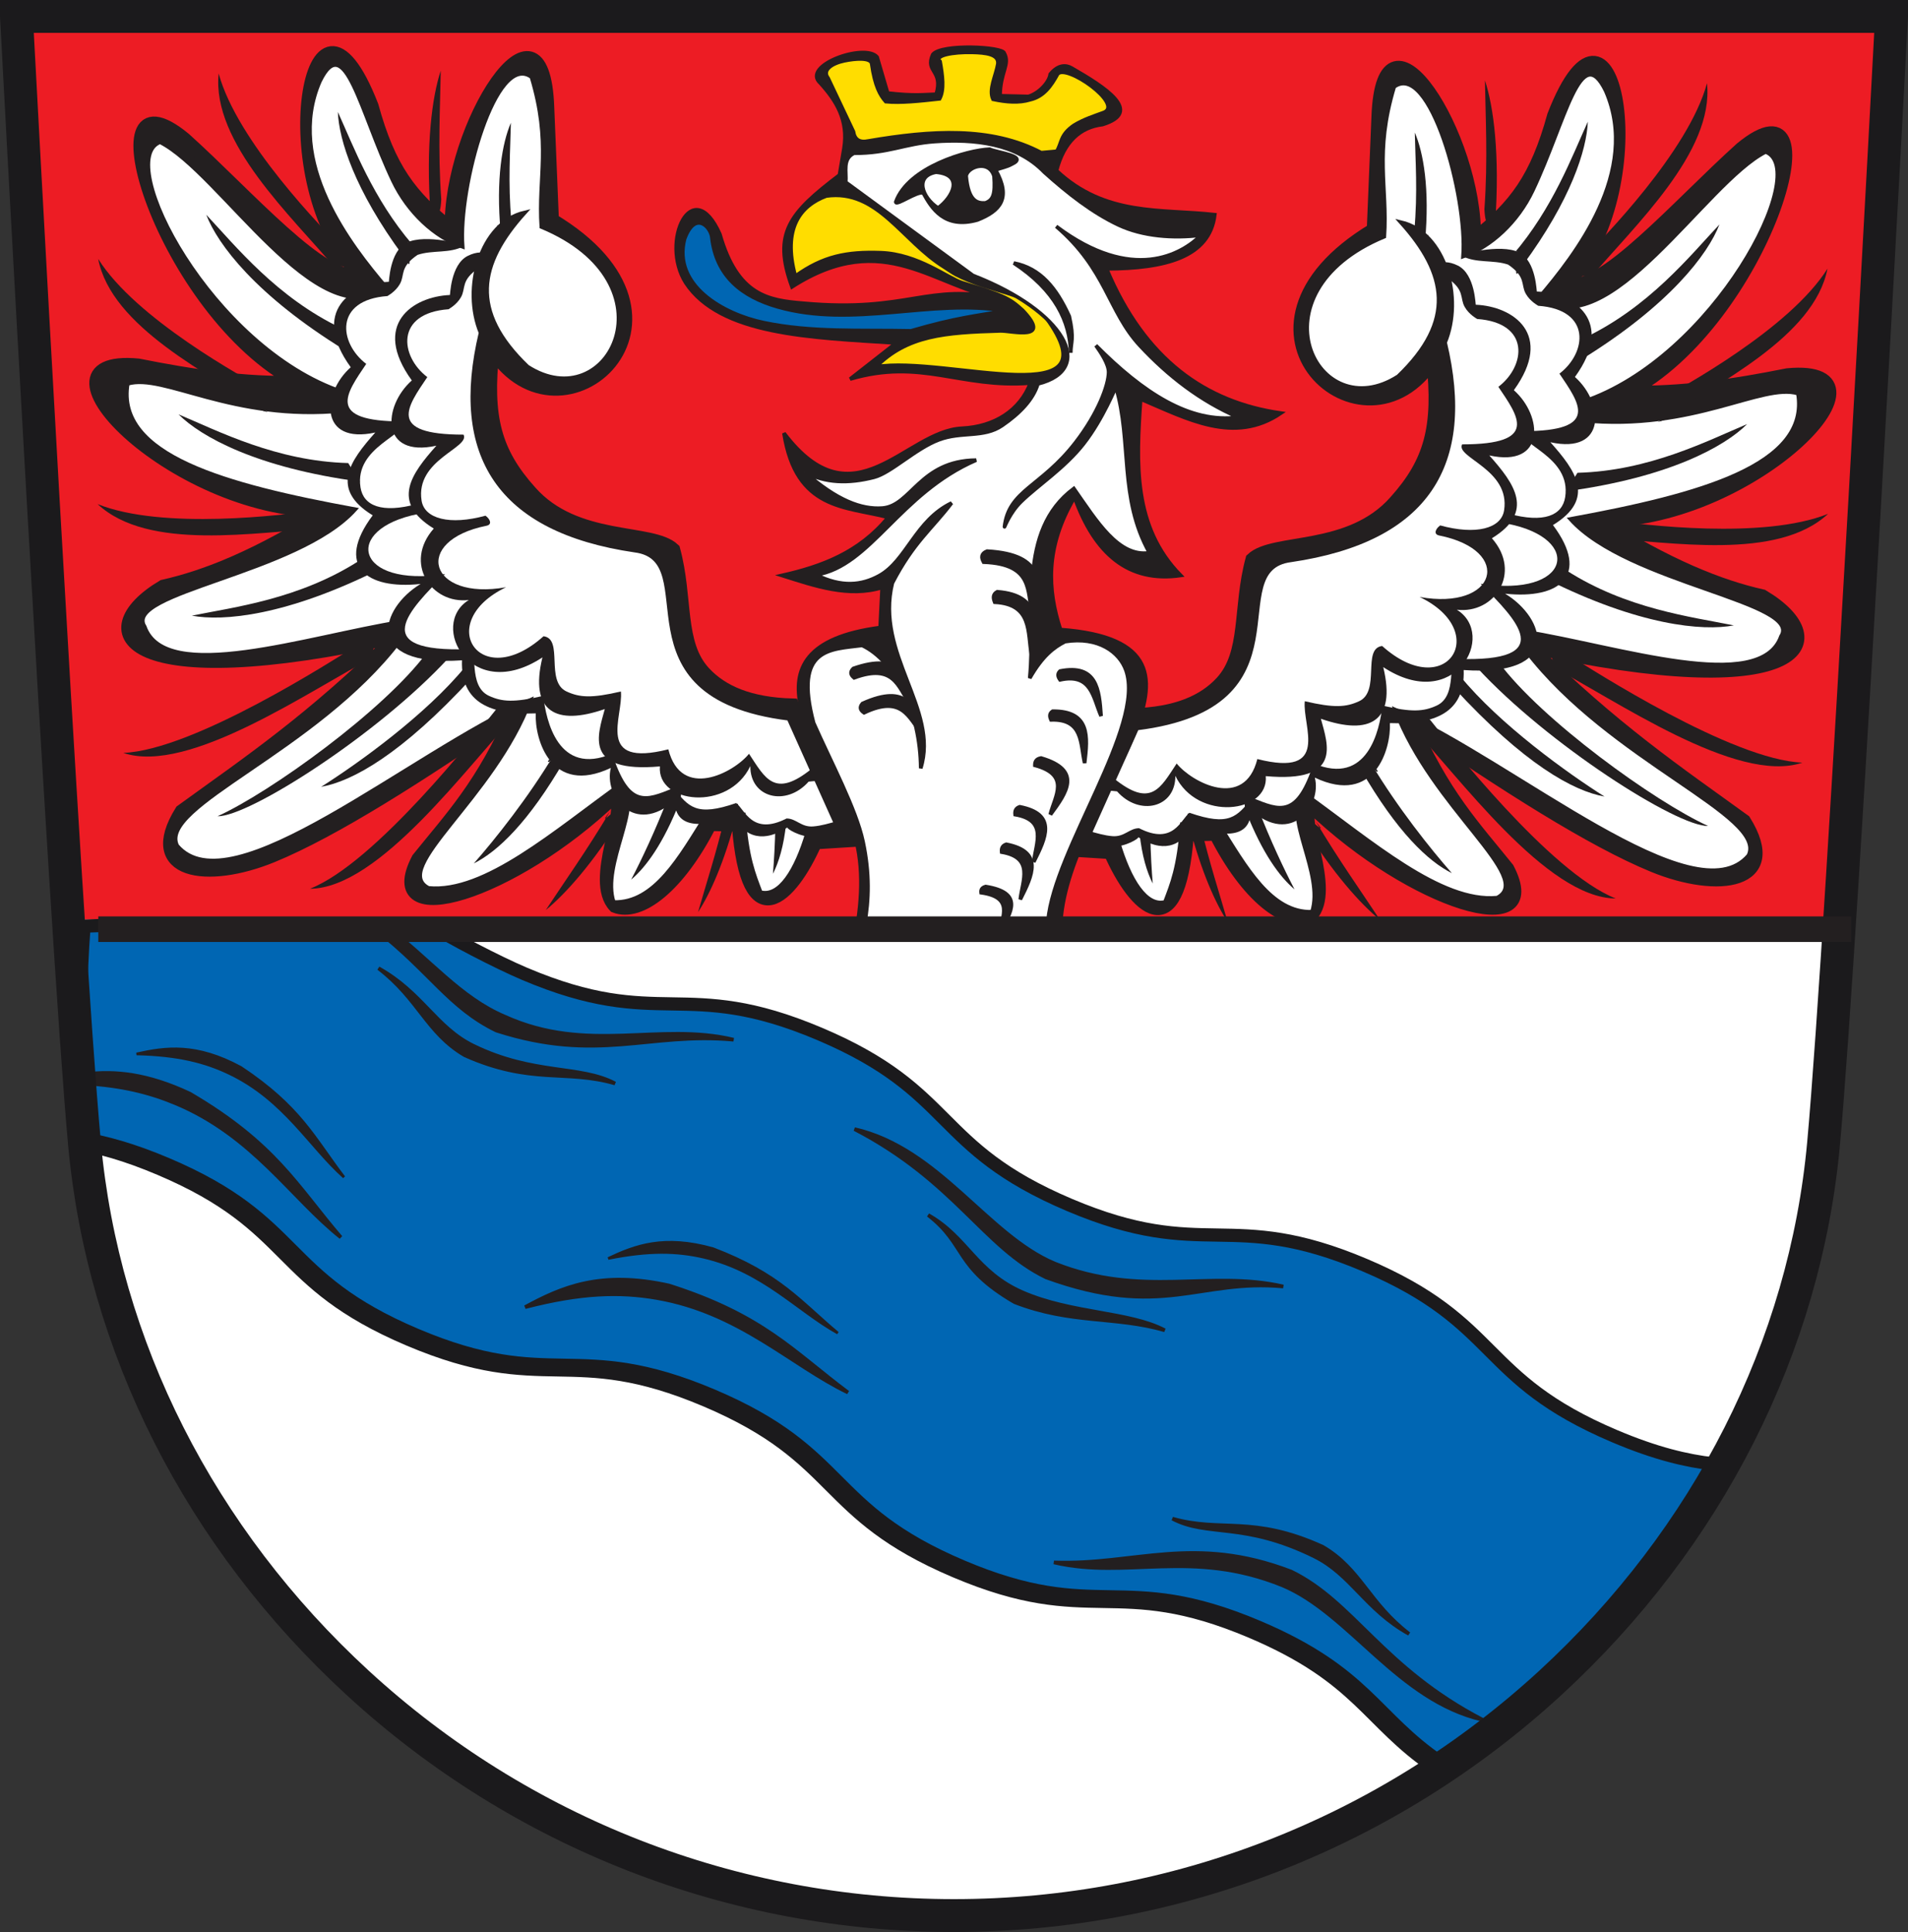 <?xml version="1.0" encoding="UTF-8" standalone="no"?>
<!-- Created with Inkscape (http://www.inkscape.org/) -->
<svg
   xmlns:svg="http://www.w3.org/2000/svg"
   xmlns="http://www.w3.org/2000/svg"
   xmlns:xlink="http://www.w3.org/1999/xlink"
   version="1.0"
   width="522.213"
   height="528.692"
   id="svg2">
  <rect width="100%" height="100%" fill="#333333" stroke="none"/>
  <defs
     id="defs5">
    <linearGradient
       x1="-65.777"
       y1="118.51"
       x2="494.545"
       y2="118.51"
       id="linearGradient4541"
       xlink:href="#linearGradient4535"
       gradientUnits="userSpaceOnUse" />
    <radialGradient
       cx="252.131"
       cy="147.329"
       r="185.254"
       fx="252.131"
       fy="147.329"
       id="radialGradient4533"
       xlink:href="#linearGradient4527"
       gradientUnits="userSpaceOnUse"
       gradientTransform="matrix(2.307,-1.056,1.225,2.677,-522.185,30.351)" />
    <linearGradient
       x1="-645.17"
       y1="187.54"
       x2="-343.188"
       y2="141.644"
       id="linearGradient4074"
       xlink:href="#linearGradient3980"
       gradientUnits="userSpaceOnUse"
       gradientTransform="translate(-220.872,-28.685)" />
    <linearGradient
       x1="-645.17"
       y1="187.54"
       x2="-343.188"
       y2="141.644"
       id="linearGradient4044"
       xlink:href="#linearGradient3980"
       gradientUnits="userSpaceOnUse"
       gradientTransform="translate(-220.872,-28.685)" />
    <radialGradient
       cx="263.015"
       cy="254.599"
       r="203.22"
       fx="263.015"
       fy="254.599"
       id="radialGradient3778"
       xlink:href="#linearGradient3770"
       gradientUnits="userSpaceOnUse"
       gradientTransform="matrix(1.541,1.508,-1.365,1.395,210.613,-496.552)" />
    <radialGradient
       cx="-941.504"
       cy="516.538"
       r="209.292"
       fx="-941.504"
       fy="516.538"
       id="radialGradient3977"
       xlink:href="#linearGradient5353"
       gradientUnits="userSpaceOnUse"
       gradientTransform="matrix(0.376,-7.704,8.896,0.402,-3870.8,-7107.54)" />
    <radialGradient
       cx="-941.504"
       cy="516.538"
       r="209.292"
       fx="-941.504"
       fy="516.538"
       id="radialGradient3022"
       xlink:href="#linearGradient5353"
       gradientUnits="userSpaceOnUse"
       gradientTransform="matrix(0.374,-7.595,8.848,0.397,-3880.78,-7030.1)" />
    <linearGradient
       id="linearGradient3448">
      <stop
         id="stop3450"
         style="stop-color:#f9d100;stop-opacity:0"
         offset="0" />
      <stop
         id="stop3452"
         style="stop-color:#f9d100;stop-opacity:0"
         offset="1" />
    </linearGradient>
    <linearGradient
       id="linearGradient2814">
      <stop
         id="stop2816"
         style="stop-color:#ffffff;stop-opacity:1"
         offset="0" />
      <stop
         id="stop2818"
         style="stop-color:#f9d100;stop-opacity:0"
         offset="1" />
    </linearGradient>
    <radialGradient
       cx="-941.504"
       cy="516.538"
       r="209.292"
       fx="-941.504"
       fy="516.538"
       id="radialGradient2820"
       xlink:href="#linearGradient5353"
       gradientUnits="userSpaceOnUse"
       gradientTransform="matrix(0.42,-8.891,9.917,0.464,-4258.93,-7979.38)" />
    <radialGradient
       cx="-941.504"
       cy="516.538"
       r="209.292"
       fx="-941.504"
       fy="516.538"
       id="radialGradient2822"
       xlink:href="#linearGradient5353"
       gradientUnits="userSpaceOnUse"
       gradientTransform="matrix(0.371,-7.595,8.771,0.397,-4730.55,-7040.28)" />
    <radialGradient
       cx="-941.504"
       cy="516.538"
       r="209.292"
       fx="-941.504"
       fy="516.538"
       id="radialGradient3442"
       xlink:href="#linearGradient5353"
       gradientUnits="userSpaceOnUse"
       gradientTransform="matrix(0.374,-7.595,8.848,0.397,-3880.78,-7030.1)" />
    <radialGradient
       cx="-941.504"
       cy="516.538"
       r="209.292"
       fx="-941.504"
       fy="516.538"
       id="radialGradient2893"
       xlink:href="#linearGradient5353"
       gradientUnits="userSpaceOnUse"
       gradientTransform="matrix(0.462,-9.462,10.927,0.494,-4923.85,-8781.59)" />
    <radialGradient
       cx="-941.504"
       cy="516.538"
       r="209.292"
       fx="-941.504"
       fy="516.538"
       id="radialGradient5359"
       xlink:href="#linearGradient5353"
       gradientUnits="userSpaceOnUse"
       gradientTransform="matrix(0.42,-8.891,9.917,0.464,-4258.93,-7979.38)" />
    <linearGradient
       id="linearGradient5353">
      <stop
         id="stop5355"
         style="stop-color:#f9d100;stop-opacity:1"
         offset="0" />
      <stop
         id="stop5357"
         style="stop-color:#f9d100;stop-opacity:0"
         offset="1" />
    </linearGradient>
    <linearGradient
       id="linearGradient3770">
      <stop
         id="stop3772"
         style="stop-color:#0092c0;stop-opacity:1"
         offset="0" />
      <stop
         id="stop3780"
         style="stop-color:#0092c0;stop-opacity:1"
         offset="0.381" />
      <stop
         id="stop3774"
         style="stop-color:#ffffff;stop-opacity:0"
         offset="1" />
    </linearGradient>
    <linearGradient
       id="linearGradient3980">
      <stop
         id="stop3982"
         style="stop-color:#f9d100;stop-opacity:1"
         offset="0" />
      <stop
         id="stop3988"
         style="stop-color:#f9d100;stop-opacity:1"
         offset="0.5" />
      <stop
         id="stop3984"
         style="stop-color:#f9d100;stop-opacity:0"
         offset="1" />
    </linearGradient>
    <linearGradient
       id="linearGradient4527">
      <stop
         id="stop4529"
         style="stop-color:#f9d100;stop-opacity:1"
         offset="0" />
      <stop
         id="stop4531"
         style="stop-color:#f9d100;stop-opacity:0"
         offset="1" />
    </linearGradient>
    <linearGradient
       id="linearGradient4535">
      <stop
         id="stop4537"
         style="stop-color:#000000;stop-opacity:1"
         offset="0" />
      <stop
         id="stop4539"
         style="stop-color:#000000;stop-opacity:0"
         offset="1" />
    </linearGradient>
    <clipPath
       id="clipPath23">
      <path
         d="M 0.03,841.95 L 595.29,841.95 L 595.29,0.03 L 0.03,0.03 L 0.03,841.95 z"
         id="path25" />
    </clipPath>
    <clipPath
       id="clipPath17">
      <path
         d="M 0,841.89 L 595.276,841.89 L 595.276,0 L 0,0 L 0,841.89 z"
         id="path19" />
    </clipPath>
    <clipPath
       id="clipPath223">
      <path
         d="M 404.161,505.122 L 404.161,338.712 L 559.342,338.712 L 559.342,505.122"
         id="path225" />
    </clipPath>
    <clipPath
       id="clipPath4076">
      <path
         d="M 0.03,841.95 L 595.29,841.95 L 595.29,0.03 L 0.03,0.03 L 0.03,841.95 z"
         id="path4078" />
    </clipPath>
    <clipPath
       id="clipPath4072">
      <path
         d="M 0,841.89 L 595.276,841.89 L 595.276,0 L 0,0 L 0,841.89 z"
         id="path4074" />
    </clipPath>
  </defs>
  <path
     d="M 516.059,2.541 C 516.059,2.541 502.78,252.505 497.452,310.942 C 492.393,366.457 465.83,418.885 422.659,458.564 C 377.988,499.625 320.032,522.232 259.456,522.232 C 198.884,522.232 140.918,499.625 96.254,458.564 C 53.082,418.885 26.523,366.457 21.467,310.942 C 16.136,252.505 2.846,2.541 2.846,2.541 L 516.059,2.541 z"
     id="path3927"
     style="fill:#ffffff;stroke:none;stroke-width:9;stroke-linecap:butt;stroke-linejoin:miter;stroke-miterlimit:4;stroke-dasharray:none;stroke-opacity:1" />
  <path
     d="M 15.965,251.565 L 500.235,255.172 L 515.566,4.157 L 1.536,3.255 L 15.965,251.565 z"
     id="path3925"
     style="fill:#ed1c24;fill-opacity:1;fill-rule:evenodd;stroke:none;stroke-width:1px;stroke-linecap:butt;stroke-linejoin:miter;stroke-opacity:1" />
  <g
     transform="translate(1.78,163.711)"
     id="g3840">
    <g
       id="g3449">
      <path
         d="M 292.1,68.892 L 302.121,69.518 C 308.738,84.639 320.714,96.658 323.122,64.695 L 330.932,64.507 C 339.606,81.568 350.159,89.603 356.954,86.916 C 363.754,79.766 352.867,59.84 357.237,56.992 C 384.986,83.627 421.609,94.7 410.824,74.003 C 401.939,62.928 393.054,53.818 384.169,33.191 C 410.187,51.075 433.914,66.222 450.748,73.136 C 468.552,80.449 486.164,77.928 475.594,60.954 C 457.327,47.723 439.811,35.993 416.738,13.149 C 491.151,29.715 501.802,12.018 480.604,-0.572 C 468.94,-3.196 454.88,-8.696 434.901,-21.299 C 476.432,-19.93 520.412,-64.233 487.439,-61.089 C 472.858,-58.168 458.252,-55.978 443.67,-56.373 C 480.822,-75.695 501.539,-145.105 474.791,-123.011 C 457.45,-107.418 436.442,-83.025 426.759,-85.81 C 451.724,-110.939 440.307,-175.197 423.512,-132.05 C 418.798,-114.928 413.058,-107.32 401.706,-98.337 C 402.342,-126.421 376.669,-166.48 375.422,-131.714 L 374.148,-100.842 C 328.922,-73.676 371.632,-36.026 390.432,-65.142 C 392.451,-46.848 389.837,-37.217 380.181,-26.461 C 367.717,-12.293 346.87,-16.24 340.953,-10.651 C 337.328,2.68 339.926,15.078 332.604,23.025 C 327.734,28.309 320.138,31.626 308.384,31.939 L 292.1,68.892 z"
         id="path2384"
         style="fill:#231f20;fill-opacity:1;fill-rule:evenodd;stroke:#231f20;stroke-width:3.693px;stroke-linecap:butt;stroke-linejoin:miter;stroke-opacity:1" />
      <path
         d="M 381.693,-102.856 C 394.337,-88.806 396.794,-75.931 380.92,-60.706 C 358.633,-46.341 339.905,-83.536 377.053,-98.989 C 377.955,-112.653 374.284,-121.744 379.76,-139.98 C 389.604,-147.215 399.945,-109.946 398.708,-93.575 C 406.263,-96.196 413.567,-102.947 417.676,-111.6 C 426.655,-130.511 430.8,-153.058 437.765,-138.82 C 447.361,-116.763 429.32,-93.785 419.59,-82.361 C 438.281,-68.569 464.919,-113.835 481.463,-122.192 C 494.348,-117.346 467.347,-65.738 431.501,-53.743 C 429.015,-52.911 433.696,-49.46 431.339,-48.718 C 461.747,-45.688 480.416,-59.024 490.357,-56.065 C 493.69,-36.353 463.443,-28.129 428.097,-21.649 C 443.876,-4.094 491.817,0.982 485.716,10.448 C 480.036,26.533 441.042,13.26 415.558,9.183 C 416.835,11.154 414.516,12.498 415.93,14.348 C 439.006,44.533 482.094,59.505 476.822,70.387 C 462.116,87.769 413.186,45.258 380.146,30.556 C 390.201,57.368 418.584,76.536 407.989,81.988 C 392.534,83.471 373.394,66.53 355.01,53.372 C 349.178,59.238 360.819,75.475 357.331,85.855 C 346.042,86.206 339.11,73.489 331.808,61.879 L 321.754,61.879 C 320.896,73.794 318.97,78.228 317.113,83.148 C 311.961,84.524 307.334,77.228 304.232,66.667 L 295.845,65.746 L 309.379,35.584 C 358.233,29.524 331.567,-7.919 351.53,-10.434 C 388.979,-15.927 401.596,-36.657 393.681,-69.987 C 398.723,-82.085 393.785,-100.028 381.693,-102.856 z"
         id="path3156"
         style="fill:#ffffff;fill-rule:evenodd;stroke:#231f20;stroke-width:1.108;stroke-linecap:butt;stroke-linejoin:miter;stroke-miterlimit:4;stroke-dasharray:none;stroke-opacity:1" />
      <path
         d="M 418.866,-83.93 C 418.749,-83.549 418.764,-92.271 413.93,-94.653 C 408.855,-97.154 397.608,-94.063 398.277,-93.734 C 402.131,-91.583 406.858,-92.711 410.994,-91.298 C 415.981,-87.884 414.395,-85.842 415.825,-83.323 C 417.044,-81.176 419.164,-80.12 419.22,-80.034 C 433.86,-78.978 432.535,-67.161 425.033,-61.466 C 430.473,-53.381 436.34,-45.715 415.116,-45.723 C 413.249,-42.099 428.366,-38.894 426.601,-27.661 C 425.818,-22.682 420.834,-20.468 411.057,-23.153 C 409.818,-22.261 409.117,-20.724 410.79,-20.397 C 431.758,-16.298 428.016,-0.152 403.476,-3.965 C 413.324,5.902 424.93,17.549 396.967,16.591 C 394.103,16.499 397.403,26.64 391.413,29.381 C 387.845,31.013 384.604,31.251 376.57,29.367 C 375.84,36.141 372.479,51.467 357.734,45.192 C 352.956,59.617 348.797,57.77 340.939,54.603 C 336.758,59.792 334.722,62.487 323.79,58.707 C 321.41,60.456 319.444,67.747 309.966,62.923 C 307.294,62.96 306.005,65.34 302.745,65.106 C 298.176,64.779 293.216,62.061 295.723,64.668 C 295.567,65.065 299.014,67.829 302.534,67.96 C 306.312,68.101 310.175,65.587 309.758,65.374 C 316.04,69.499 321.335,68.389 324.622,62.227 C 331.124,64.838 340.654,66.743 340.578,57.975 C 351.682,67.823 360.037,56.757 358.089,49.088 C 374.451,56.816 378.979,41.23 378.634,34.167 C 390.866,34.617 399.248,31.365 398.823,19.645 C 426.06,21.523 421.311,5.483 410.157,-1.253 C 425.127,0.369 433.538,-6.308 423.262,-20.025 C 435.094,-27.272 429.432,-34.968 422.554,-42.694 C 437.953,-39.31 437.272,-53.458 429.272,-60.55 C 440.372,-75.853 429.046,-83.504 418.866,-83.93 z"
         id="path3689"
         style="fill:#231f20;fill-opacity:1;fill-rule:evenodd;stroke:none;stroke-width:1px;stroke-linecap:butt;stroke-linejoin:miter;stroke-opacity:1" />
      <path
         d="M 468.82,-102.286 C 460.715,-93.655 449.545,-79.674 431.823,-71.22 L 430.976,-65.289 C 455.196,-80.203 465.713,-94.185 468.82,-102.286 z"
         id="path3405"
         style="fill:#231f20;fill-opacity:1;fill-rule:evenodd;stroke:none;stroke-width:1px;stroke-linecap:butt;stroke-linejoin:miter;stroke-opacity:1" />
      <path
         d="M 476.404,-47.66 C 465.488,-43.072 449.597,-34.845 429.968,-34.331 L 426.782,-29.258 C 454.974,-33.029 470.269,-41.523 476.404,-47.66 z"
         id="path3407"
         style="fill:#231f20;fill-opacity:1;fill-rule:evenodd;stroke:none;stroke-width:1px;stroke-linecap:butt;stroke-linejoin:miter;stroke-opacity:1" />
      <path
         d="M 472.764,7.425 C 461.158,5.08 443.391,2.946 426.872,-7.668 L 421.384,-5.265 C 446.816,7.472 464.241,9.05 472.764,7.425 z"
         id="path3409"
         style="fill:#231f20;fill-opacity:1;fill-rule:evenodd;stroke:none;stroke-width:1px;stroke-linecap:butt;stroke-linejoin:miter;stroke-opacity:1" />
      <path
         d="M 432.803,-130.415 C 428.472,-120.914 423.217,-106.709 412.381,-94.097 C 416.042,-98.281 410.648,-83.289 414.957,-91.078 C 428.247,-109.099 432.499,-122.812 432.803,-130.415 z"
         id="path3411"
         style="fill:#231f20;fill-opacity:1;fill-rule:evenodd;stroke:none;stroke-width:1px;stroke-linecap:butt;stroke-linejoin:miter;stroke-opacity:1" />
      <path
         d="M 385.445,-127.442 C 385.581,-120.268 386.282,-110.902 385.304,-100.535 C 385.817,-91.864 391.503,-104.098 388.243,-97.494 C 389.576,-112.082 387.801,-121.972 385.445,-127.442 z"
         id="path3413"
         style="fill:#231f20;fill-opacity:1;fill-rule:evenodd;stroke:none;stroke-width:1px;stroke-linecap:butt;stroke-linejoin:miter;stroke-opacity:1" />
      <path
         d="M 437.378,54.266 C 427.361,47.952 408.685,34.564 397.859,21.318 L 396.111,24.44 C 415.363,45.378 428.833,52.758 437.378,54.266 z"
         id="path3415"
         style="fill:#231f20;fill-opacity:1;fill-rule:evenodd;stroke:none;stroke-width:1px;stroke-linecap:butt;stroke-linejoin:miter;stroke-opacity:1" />
      <path
         d="M 465.73,62.318 C 451.195,55.722 420.092,33.296 408.419,17.508 L 402.435,18.935 C 421.687,39.873 457.185,62.504 465.73,62.318 z"
         id="path3419"
         style="fill:#231f20;fill-opacity:1;fill-rule:evenodd;stroke:none;stroke-width:1px;stroke-linecap:butt;stroke-linejoin:miter;stroke-opacity:1" />
      <path
         d="M 395.589,75.223 C 389.831,68.701 380.66,57.198 373.557,45.304 C 379.75,51.508 367.182,41.709 370.693,46.864 C 380.595,64.023 389.147,72.032 395.589,75.223 z"
         id="path3421"
         style="fill:#231f20;fill-opacity:1;fill-rule:evenodd;stroke:none;stroke-width:1px;stroke-linecap:butt;stroke-linejoin:miter;stroke-opacity:1" />
      <path
         d="M 352.525,79.66 C 349.726,74.309 345.905,66.235 342.473,57.367 C 347.082,62.747 336.637,50.459 339.343,58.634 C 343.74,69.731 348.387,76.167 352.525,79.66 z"
         id="path3425"
         style="fill:#231f20;fill-opacity:1;fill-rule:evenodd;stroke:none;stroke-width:1px;stroke-linecap:butt;stroke-linejoin:miter;stroke-opacity:1" />
      <path
         d="M 313.722,78.064 C 313.423,74.526 313.162,69.984 313.053,64.909 C 318.466,73.254 309.896,59.793 310.114,64.342 C 310.763,70.431 312.097,74.881 313.722,78.064 z"
         id="path3427"
         style="fill:#231f20;fill-opacity:1;fill-rule:evenodd;stroke:none;stroke-width:1px;stroke-linecap:butt;stroke-linejoin:miter;stroke-opacity:1" />
      <path
         d="M 402.15,-80.319 C 402.034,-79.938 402.048,-88.659 397.214,-91.042 C 392.14,-93.543 389.647,-90.169 390.316,-89.841 C 394.171,-87.689 390.143,-89.099 394.278,-87.687 C 399.265,-84.272 397.679,-82.231 399.109,-79.712 C 400.329,-77.565 402.448,-76.509 402.504,-76.423 C 417.145,-75.367 415.819,-63.549 408.318,-57.855 C 413.757,-49.769 419.624,-42.103 398.4,-42.112 C 396.533,-38.488 411.65,-35.283 409.885,-24.05 C 409.103,-19.071 402.168,-17.246 392.391,-19.932 C 391.152,-19.04 390.453,-17.51 392.124,-17.176 C 412.601,-13.076 407.901,3.459 386.761,-0.353 C 406.631,9.162 394.002,28.742 376.512,13.061 C 370.918,13.749 376.168,25.45 370.178,28.191 C 366.61,29.823 363.369,30.061 355.335,28.177 C 354.606,34.951 362.557,49.106 342.351,44.002 C 338.826,58.022 324.429,50.383 320.27,45.223 C 315.844,51.879 313.312,57.549 303.121,49.327 C 292.351,52.545 302.367,52.583 303.953,52.846 C 310.064,59.749 319.984,57.363 319.908,48.595 C 325.947,61.146 345.511,58.843 344.656,48.678 C 365.699,50.555 361.646,40.04 359.74,32.977 C 373.061,37.637 380.434,33.766 376.808,18.845 C 396.424,31.734 408.041,9.94 396.952,3.138 C 407.241,4.37 414.872,-6.987 406.547,-16.414 C 418.378,-23.661 412.716,-31.356 405.838,-39.083 C 421.237,-35.698 420.556,-49.847 412.556,-56.939 C 423.656,-72.241 412.33,-79.893 402.15,-80.319 z"
         id="path3429"
         style="fill:#231f20;fill-opacity:1;fill-rule:evenodd;stroke:none;stroke-width:1px;stroke-linecap:butt;stroke-linejoin:miter;stroke-opacity:1" />
      <path
         d="M 404.641,-141.717 C 404.777,-132.315 405.479,-120.04 404.501,-106.454 C 405.013,-95.09 410.699,-111.122 407.439,-102.468 C 408.772,-121.587 406.997,-134.548 404.641,-141.717 z"
         id="path3431"
         style="fill:#231f20;fill-opacity:1;fill-rule:evenodd;stroke:none;stroke-width:1px;stroke-linecap:butt;stroke-linejoin:miter;stroke-opacity:1" />
      <path
         d="M 465.423,-140.934 C 460.37,-122.345 436.912,-98.373 431.219,-92.668 C 424.921,-83.195 440.929,-92.384 433.187,-87.326 C 445.554,-101.966 467.381,-122.055 465.423,-140.934 z"
         id="path3433"
         style="fill:#231f20;fill-opacity:1;fill-rule:evenodd;stroke:none;stroke-width:1px;stroke-linecap:butt;stroke-linejoin:miter;stroke-opacity:1" />
      <path
         d="M 498.396,-90.197 C 488.172,-73.87 458.774,-57.726 451.671,-53.915 C 442.898,-46.675 460.882,-50.83 452.007,-48.232 C 468.086,-58.66 494.798,-71.561 498.396,-90.197 z"
         id="path3435"
         style="fill:#231f20;fill-opacity:1;fill-rule:evenodd;stroke:none;stroke-width:1px;stroke-linecap:butt;stroke-linejoin:miter;stroke-opacity:1" />
      <path
         d="M 498.556,-23.103 C 480.68,-15.922 447.411,-20.176 439.427,-21.277 C 428.072,-20.588 445.057,-13.361 436.352,-16.485 C 455.49,-15.45 484.677,-10.155 498.556,-23.103 z"
         id="path3437"
         style="fill:#231f20;fill-opacity:1;fill-rule:evenodd;stroke:none;stroke-width:1px;stroke-linecap:butt;stroke-linejoin:miter;stroke-opacity:1" />
      <path
         d="M 491.525,44.979 C 472.276,44.232 434.284,19.739 427.446,15.473 C 416.8,11.464 429.351,24.998 422.682,18.591 C 439.728,27.352 473.569,51.128 491.525,44.979 z"
         id="path3439"
         style="fill:#231f20;fill-opacity:1;fill-rule:evenodd;stroke:none;stroke-width:1px;stroke-linecap:butt;stroke-linejoin:miter;stroke-opacity:1" />
      <path
         d="M 440.433,82.157 C 422.498,75.126 394.665,39.508 389.608,33.232 C 380.872,25.948 388.278,42.854 384.085,34.612 C 397.304,48.488 421.453,82.064 440.433,82.157 z"
         id="path3441"
         style="fill:#231f20;fill-opacity:1;fill-rule:evenodd;stroke:none;stroke-width:1px;stroke-linecap:butt;stroke-linejoin:miter;stroke-opacity:1" />
      <path
         d="M 334.218,88.549 C 332.138,81.293 329.222,72.345 326.803,62.182 C 329.76,69.669 321.161,51.77 323.73,62.276 C 327.049,74.968 330.933,83.558 334.218,88.549 z"
         id="path3445"
         style="fill:#231f20;fill-opacity:1;fill-rule:evenodd;stroke:none;stroke-width:1px;stroke-linecap:butt;stroke-linejoin:miter;stroke-opacity:1" />
      <path
         d="M 375.897,87.99 C 371.02,80.59 364.608,71.586 358.334,61.051 C 364.286,68.407 348.329,51.346 354.891,62.212 C 363.062,75.267 370.444,83.539 375.897,87.99 z"
         id="path3447"
         style="fill:#231f20;fill-opacity:1;fill-rule:evenodd;stroke:none;stroke-width:1px;stroke-linecap:butt;stroke-linejoin:miter;stroke-opacity:1" />
    </g>
    <g
       transform="matrix(-1,0,0,1,523.491,-2.663)"
       id="g3473">
      <path
         d="M 292.1,68.892 L 302.121,69.518 C 308.738,84.639 320.714,96.658 323.122,64.695 L 330.932,64.507 C 339.606,81.568 350.159,89.603 356.954,86.916 C 363.754,79.766 352.867,59.84 357.237,56.992 C 384.986,83.627 421.609,94.7 410.824,74.003 C 401.939,62.928 393.054,53.818 384.169,33.191 C 410.187,51.075 433.914,66.222 450.748,73.136 C 468.552,80.449 486.164,77.928 475.594,60.954 C 457.327,47.723 439.811,35.993 416.738,13.149 C 491.151,29.715 501.802,12.018 480.604,-0.572 C 468.94,-3.196 454.88,-8.696 434.901,-21.299 C 476.432,-19.93 520.412,-64.233 487.439,-61.089 C 472.858,-58.168 458.252,-55.978 443.67,-56.373 C 480.822,-75.695 501.539,-145.105 474.791,-123.011 C 457.45,-107.418 436.442,-83.025 426.759,-85.81 C 451.724,-110.939 440.307,-175.197 423.512,-132.05 C 418.798,-114.928 413.058,-107.32 401.706,-98.337 C 402.342,-126.421 376.669,-166.48 375.422,-131.714 L 374.148,-100.842 C 328.922,-73.676 371.632,-36.026 390.432,-65.142 C 392.451,-46.848 389.837,-37.217 380.181,-26.461 C 367.717,-12.293 346.87,-16.24 340.953,-10.651 C 337.328,2.68 339.926,15.078 332.604,23.025 C 327.734,28.309 320.138,31.626 308.384,31.939 L 292.1,68.892 z"
         id="path3475"
         style="fill:#231f20;fill-opacity:1;fill-rule:evenodd;stroke:#231f20;stroke-width:3.693px;stroke-linecap:butt;stroke-linejoin:miter;stroke-opacity:1" />
      <path
         d="M 381.693,-102.856 C 394.337,-88.806 396.794,-75.931 380.92,-60.706 C 358.633,-46.341 339.905,-83.536 377.053,-98.989 C 377.955,-112.653 374.284,-121.744 379.76,-139.98 C 389.604,-147.215 399.945,-109.946 398.708,-93.575 C 406.263,-96.196 413.567,-102.947 417.676,-111.6 C 426.655,-130.511 430.8,-153.058 437.765,-138.82 C 447.361,-116.763 429.32,-93.785 419.59,-82.361 C 438.281,-68.569 464.919,-113.835 481.463,-122.192 C 494.348,-117.346 467.347,-65.738 431.501,-53.743 C 429.015,-52.911 433.696,-49.46 431.339,-48.718 C 461.747,-45.688 480.416,-59.024 490.357,-56.065 C 493.69,-36.353 463.443,-28.129 428.097,-21.649 C 443.876,-4.094 491.817,0.982 485.716,10.448 C 480.036,26.533 441.042,13.26 415.558,9.183 C 416.835,11.154 414.516,12.498 415.93,14.348 C 439.006,44.533 482.094,59.505 476.822,70.387 C 462.116,87.769 413.186,45.258 380.146,30.556 C 390.201,57.368 418.584,76.536 407.989,81.988 C 392.534,83.471 373.394,66.53 355.01,53.372 C 349.178,59.238 360.819,75.475 357.331,85.855 C 346.042,86.206 339.11,73.489 331.808,61.879 L 321.754,61.879 C 320.896,73.794 318.97,78.228 317.113,83.148 C 311.961,84.524 307.334,77.228 304.232,66.667 L 295.845,65.746 L 309.379,35.584 C 358.233,29.524 331.567,-7.919 351.53,-10.434 C 388.979,-15.927 401.596,-36.657 393.681,-69.987 C 398.723,-82.085 393.785,-100.028 381.693,-102.856 z"
         id="path3477"
         style="fill:#ffffff;fill-rule:evenodd;stroke:#231f20;stroke-width:1.108;stroke-linecap:butt;stroke-linejoin:miter;stroke-miterlimit:4;stroke-dasharray:none;stroke-opacity:1" />
      <path
         d="M 418.866,-83.93 C 418.749,-83.549 418.764,-92.271 413.93,-94.653 C 408.855,-97.154 397.608,-94.063 398.277,-93.734 C 402.131,-91.583 406.858,-92.711 410.994,-91.298 C 415.981,-87.884 414.395,-85.842 415.825,-83.323 C 417.044,-81.176 419.164,-80.12 419.22,-80.034 C 433.86,-78.978 432.535,-67.161 425.033,-61.466 C 430.473,-53.381 436.34,-45.715 415.116,-45.723 C 413.249,-42.099 428.366,-38.894 426.601,-27.661 C 425.818,-22.682 420.834,-20.468 411.057,-23.153 C 409.818,-22.261 409.117,-20.724 410.79,-20.397 C 431.758,-16.298 428.016,-0.152 403.476,-3.965 C 413.324,5.902 424.93,17.549 396.967,16.591 C 394.103,16.499 397.403,26.64 391.413,29.381 C 387.845,31.013 384.604,31.251 376.57,29.367 C 375.84,36.141 372.479,51.467 357.734,45.192 C 352.956,59.617 348.797,57.77 340.939,54.603 C 336.758,59.792 334.722,62.487 323.79,58.707 C 321.41,60.456 319.444,67.747 309.966,62.923 C 307.294,62.96 306.005,65.34 302.745,65.106 C 298.176,64.779 293.216,62.061 295.723,64.668 C 295.567,65.065 299.014,67.829 302.534,67.96 C 306.312,68.101 310.175,65.587 309.758,65.374 C 316.04,69.499 321.335,68.389 324.622,62.227 C 331.124,64.838 340.654,66.743 340.578,57.975 C 351.682,67.823 360.037,56.757 358.089,49.088 C 374.451,56.816 378.979,41.23 378.634,34.167 C 390.866,34.617 399.248,31.365 398.823,19.645 C 426.06,21.523 421.311,5.483 410.157,-1.253 C 425.127,0.369 433.538,-6.308 423.262,-20.025 C 435.094,-27.272 429.432,-34.968 422.554,-42.694 C 437.953,-39.31 437.272,-53.458 429.272,-60.55 C 440.372,-75.853 429.046,-83.504 418.866,-83.93 z"
         id="path3479"
         style="fill:#231f20;fill-opacity:1;fill-rule:evenodd;stroke:none;stroke-width:1px;stroke-linecap:butt;stroke-linejoin:miter;stroke-opacity:1" />
      <path
         d="M 468.82,-102.286 C 460.715,-93.655 449.545,-79.674 431.823,-71.22 L 430.976,-65.289 C 455.196,-80.203 465.713,-94.185 468.82,-102.286 z"
         id="path3481"
         style="fill:#231f20;fill-opacity:1;fill-rule:evenodd;stroke:none;stroke-width:1px;stroke-linecap:butt;stroke-linejoin:miter;stroke-opacity:1" />
      <path
         d="M 476.404,-47.66 C 465.488,-43.072 449.597,-34.845 429.968,-34.331 L 426.782,-29.258 C 454.974,-33.029 470.269,-41.523 476.404,-47.66 z"
         id="path3483"
         style="fill:#231f20;fill-opacity:1;fill-rule:evenodd;stroke:none;stroke-width:1px;stroke-linecap:butt;stroke-linejoin:miter;stroke-opacity:1" />
      <path
         d="M 472.764,7.425 C 461.158,5.08 443.391,2.946 426.872,-7.668 L 421.384,-5.265 C 446.816,7.472 464.241,9.05 472.764,7.425 z"
         id="path3485"
         style="fill:#231f20;fill-opacity:1;fill-rule:evenodd;stroke:none;stroke-width:1px;stroke-linecap:butt;stroke-linejoin:miter;stroke-opacity:1" />
      <path
         d="M 432.803,-130.415 C 428.472,-120.914 423.217,-106.709 412.381,-94.097 C 416.042,-98.281 410.648,-83.289 414.957,-91.078 C 428.247,-109.099 432.499,-122.812 432.803,-130.415 z"
         id="path3487"
         style="fill:#231f20;fill-opacity:1;fill-rule:evenodd;stroke:none;stroke-width:1px;stroke-linecap:butt;stroke-linejoin:miter;stroke-opacity:1" />
      <path
         d="M 385.445,-127.442 C 385.581,-120.268 386.282,-110.902 385.304,-100.535 C 385.817,-91.864 391.503,-104.098 388.243,-97.494 C 389.576,-112.082 387.801,-121.972 385.445,-127.442 z"
         id="path3489"
         style="fill:#231f20;fill-opacity:1;fill-rule:evenodd;stroke:none;stroke-width:1px;stroke-linecap:butt;stroke-linejoin:miter;stroke-opacity:1" />
      <path
         d="M 437.378,54.266 C 427.361,47.952 408.685,34.564 397.859,21.318 L 396.111,24.44 C 415.363,45.378 428.833,52.758 437.378,54.266 z"
         id="path3491"
         style="fill:#231f20;fill-opacity:1;fill-rule:evenodd;stroke:none;stroke-width:1px;stroke-linecap:butt;stroke-linejoin:miter;stroke-opacity:1" />
      <path
         d="M 465.73,62.318 C 451.195,55.722 420.092,33.296 408.419,17.508 L 402.435,18.935 C 421.687,39.873 457.185,62.504 465.73,62.318 z"
         id="path3493"
         style="fill:#231f20;fill-opacity:1;fill-rule:evenodd;stroke:none;stroke-width:1px;stroke-linecap:butt;stroke-linejoin:miter;stroke-opacity:1" />
      <path
         d="M 395.589,75.223 C 389.831,68.701 380.66,57.198 373.557,45.304 C 379.75,51.508 367.182,41.709 370.693,46.864 C 380.595,64.023 389.147,72.032 395.589,75.223 z"
         id="path3495"
         style="fill:#231f20;fill-opacity:1;fill-rule:evenodd;stroke:none;stroke-width:1px;stroke-linecap:butt;stroke-linejoin:miter;stroke-opacity:1" />
      <path
         d="M 352.525,79.66 C 349.726,74.309 345.905,66.235 342.473,57.367 C 347.082,62.747 336.637,50.459 339.343,58.634 C 343.74,69.731 348.387,76.167 352.525,79.66 z"
         id="path3497"
         style="fill:#231f20;fill-opacity:1;fill-rule:evenodd;stroke:none;stroke-width:1px;stroke-linecap:butt;stroke-linejoin:miter;stroke-opacity:1" />
      <path
         d="M 313.722,78.064 C 313.423,74.526 313.162,69.984 313.053,64.909 C 318.466,73.254 309.896,59.793 310.114,64.342 C 310.763,70.431 312.097,74.881 313.722,78.064 z"
         id="path3499"
         style="fill:#231f20;fill-opacity:1;fill-rule:evenodd;stroke:none;stroke-width:1px;stroke-linecap:butt;stroke-linejoin:miter;stroke-opacity:1" />
      <path
         d="M 402.15,-80.319 C 402.034,-79.938 402.048,-88.659 397.214,-91.042 C 392.14,-93.543 389.647,-90.169 390.316,-89.841 C 394.171,-87.689 390.143,-89.099 394.278,-87.687 C 399.265,-84.272 397.679,-82.231 399.109,-79.712 C 400.329,-77.565 402.448,-76.509 402.504,-76.423 C 417.145,-75.367 415.819,-63.549 408.318,-57.855 C 413.757,-49.769 419.624,-42.103 398.4,-42.112 C 396.533,-38.488 411.65,-35.283 409.885,-24.05 C 409.103,-19.071 402.168,-17.246 392.391,-19.932 C 391.152,-19.04 390.453,-17.51 392.124,-17.176 C 412.601,-13.076 407.901,3.459 386.761,-0.353 C 406.631,9.162 394.002,28.742 376.512,13.061 C 370.918,13.749 376.168,25.45 370.178,28.191 C 366.61,29.823 363.369,30.061 355.335,28.177 C 354.606,34.951 362.557,49.106 342.351,44.002 C 338.826,58.022 324.429,50.383 320.27,45.223 C 315.844,51.879 313.312,57.549 303.121,49.327 C 292.351,52.545 302.367,52.583 303.953,52.846 C 310.064,59.749 319.984,57.363 319.908,48.595 C 325.947,61.146 345.511,58.843 344.656,48.678 C 365.699,50.555 361.646,40.04 359.74,32.977 C 373.061,37.637 380.434,33.766 376.808,18.845 C 396.424,31.734 408.041,9.94 396.952,3.138 C 407.241,4.37 414.872,-6.987 406.547,-16.414 C 418.378,-23.661 412.716,-31.356 405.838,-39.083 C 421.237,-35.698 420.556,-49.847 412.556,-56.939 C 423.656,-72.241 412.33,-79.893 402.15,-80.319 z"
         id="path3501"
         style="fill:#231f20;fill-opacity:1;fill-rule:evenodd;stroke:none;stroke-width:1px;stroke-linecap:butt;stroke-linejoin:miter;stroke-opacity:1" />
      <path
         d="M 404.641,-141.717 C 404.777,-132.315 405.479,-120.04 404.501,-106.454 C 405.013,-95.09 410.699,-111.122 407.439,-102.468 C 408.772,-121.587 406.997,-134.548 404.641,-141.717 z"
         id="path3503"
         style="fill:#231f20;fill-opacity:1;fill-rule:evenodd;stroke:none;stroke-width:1px;stroke-linecap:butt;stroke-linejoin:miter;stroke-opacity:1" />
      <path
         d="M 465.423,-140.934 C 460.37,-122.345 436.912,-98.373 431.219,-92.668 C 424.921,-83.195 440.929,-92.384 433.187,-87.326 C 445.554,-101.966 467.381,-122.055 465.423,-140.934 z"
         id="path3505"
         style="fill:#231f20;fill-opacity:1;fill-rule:evenodd;stroke:none;stroke-width:1px;stroke-linecap:butt;stroke-linejoin:miter;stroke-opacity:1" />
      <path
         d="M 498.396,-90.197 C 488.172,-73.87 458.774,-57.726 451.671,-53.915 C 442.898,-46.675 460.882,-50.83 452.007,-48.232 C 468.086,-58.66 494.798,-71.561 498.396,-90.197 z"
         id="path3507"
         style="fill:#231f20;fill-opacity:1;fill-rule:evenodd;stroke:none;stroke-width:1px;stroke-linecap:butt;stroke-linejoin:miter;stroke-opacity:1" />
      <path
         d="M 498.556,-23.103 C 480.68,-15.922 447.411,-20.176 439.427,-21.277 C 428.072,-20.588 445.057,-13.361 436.352,-16.485 C 455.49,-15.45 484.677,-10.155 498.556,-23.103 z"
         id="path3509"
         style="fill:#231f20;fill-opacity:1;fill-rule:evenodd;stroke:none;stroke-width:1px;stroke-linecap:butt;stroke-linejoin:miter;stroke-opacity:1" />
      <path
         d="M 491.525,44.979 C 472.276,44.232 434.284,19.739 427.446,15.473 C 416.8,11.464 429.351,24.998 422.682,18.591 C 439.728,27.352 473.569,51.128 491.525,44.979 z"
         id="path3511"
         style="fill:#231f20;fill-opacity:1;fill-rule:evenodd;stroke:none;stroke-width:1px;stroke-linecap:butt;stroke-linejoin:miter;stroke-opacity:1" />
      <path
         d="M 440.433,82.157 C 422.498,75.126 394.665,39.508 389.608,33.232 C 380.872,25.948 388.278,42.854 384.085,34.612 C 397.304,48.488 421.453,82.064 440.433,82.157 z"
         id="path3513"
         style="fill:#231f20;fill-opacity:1;fill-rule:evenodd;stroke:none;stroke-width:1px;stroke-linecap:butt;stroke-linejoin:miter;stroke-opacity:1" />
      <path
         d="M 334.218,88.549 C 332.138,81.293 329.222,72.345 326.803,62.182 C 329.76,69.669 321.161,51.77 323.73,62.276 C 327.049,74.968 330.933,83.558 334.218,88.549 z"
         id="path3515"
         style="fill:#231f20;fill-opacity:1;fill-rule:evenodd;stroke:none;stroke-width:1px;stroke-linecap:butt;stroke-linejoin:miter;stroke-opacity:1" />
      <path
         d="M 375.897,87.99 C 371.02,80.59 364.608,71.586 358.334,61.051 C 364.286,68.407 348.329,51.346 354.891,62.212 C 363.062,75.267 370.444,83.539 375.897,87.99 z"
         id="path3517"
         style="fill:#231f20;fill-opacity:1;fill-rule:evenodd;stroke:none;stroke-width:1px;stroke-linecap:butt;stroke-linejoin:miter;stroke-opacity:1" />
    </g>
    <path
       d="M 288.473,90.285 C 289.143,55.172 340.914,12.453 288.473,8.57 C 284.96,-2.298 284.202,-13.854 292.312,-27.627 C 297.837,-12.168 307.084,-4.156 321.379,-6.238 C 308.296,-19.497 309.186,-36.948 310.41,-54.499 C 323.207,-49.097 336.004,-41.976 348.8,-50.661 C 328.135,-53.621 311.525,-65.272 301.087,-90.147 C 317.024,-90.231 329.304,-93.24 330.702,-104.955 C 315.963,-106.598 300.749,-104.441 287.376,-117.02 C 289.464,-124.93 293.81,-128.887 299.99,-129.634 C 311.264,-133.115 300.637,-139.844 291.486,-145.109 C 290.06,-145.93 287.902,-146.139 285.677,-143.416 C 285.354,-141.103 282.511,-138.155 279.698,-137.312 L 271.929,-137.5 C 271.976,-143.973 274.744,-146.085 273.083,-149.149 C 272.829,-150.946 255.84,-151.802 253.514,-148.782 C 251.358,-143.871 256.434,-144.595 254.466,-137.923 C 250.898,-137.814 248.577,-137.393 241.17,-138.244 L 238.279,-148.099 C 234.961,-152.017 217.354,-145.776 222.763,-140.947 C 227.069,-136.17 230.477,-130.903 229.215,-123.09 L 227.981,-115.814 C 214.372,-105.469 209.59,-99.942 214.984,-85.211 C 240.4,-101.535 253.976,-84.703 272.569,-81.921 C 251.894,-86.517 247.104,-78.073 218.124,-80.718 C 208.56,-81.511 200.072,-82.736 195.24,-99.636 C 187.789,-116.368 178.716,-97.661 185.917,-86.308 C 195.354,-72.042 219.886,-71.361 243.502,-69.855 L 230.888,-59.984 C 250.367,-65.735 261.027,-57.383 280.247,-58.887 C 277.348,-51.401 270.481,-46.94 261.472,-46.506 C 246.011,-45.76 231.929,-19.876 212.79,-45.176 C 216.095,-24.062 229.668,-25.196 241.308,-22.142 C 233.372,-12.458 223.075,-8.679 212.242,-6.238 C 221.382,-3.34 230.523,-0.164 239.663,-2.947 L 239.115,8.021 C 198.368,13.379 224.437,42.329 231.614,63.153 C 234.68,72.047 234.229,82.013 232.533,91.382 L 288.473,90.285 z"
       id="path3519"
       style="fill:#231f20;fill-opacity:1;fill-rule:evenodd;stroke:#231f20;stroke-width:1px;stroke-linecap:butt;stroke-linejoin:miter;stroke-opacity:1" />
    <path
       d="M 215.902,-88.148 C 212.325,-101.307 217.329,-107.442 224.372,-110.077 C 238.453,-112.053 245.07,-97.752 256.737,-90.57 C 257.772,-89.934 258.77,-89.169 259.914,-88.568 C 268.318,-84.156 280.698,-83.03 283.5,-78.146 C 305.726,-49.37 257.049,-66.602 237.975,-63.316 C 246.489,-71.909 256.746,-72.732 272.029,-73.165 C 275.143,-73.253 286.37,-70.141 278.106,-78.811 C 274.252,-82.33 272.722,-82.868 261.574,-86.333 C 257.649,-87.553 249.499,-94.195 239.312,-94.553 C 229.975,-94.881 223.515,-93.614 215.902,-88.148 z"
       id="path3521"
       style="fill:#ffdd00;fill-opacity:1;fill-rule:evenodd;stroke:#231f20;stroke-width:1px;stroke-linecap:butt;stroke-linejoin:miter;stroke-opacity:1" />
    <path
       d="M 229.697,-113.842 L 264.531,-88.32 C 289.508,-78.671 298.48,-62.693 282.293,-58.66 C 280.994,-54.364 277.317,-50.556 272.477,-47.25 C 267.409,-43.789 261.41,-45.707 255.181,-43.363 C 248.743,-40.941 242.083,-34.295 237.425,-33.101 C 230.451,-31.314 224.048,-31.479 218.488,-34.517 C 227.236,-26.764 233.989,-24.258 239.7,-24.674 C 247.619,-25.249 249.976,-37.668 265.393,-37.794 C 244.339,-28.668 236.543,-8.816 221.592,-6.409 C 228.535,-2.929 234.063,-3.517 238.871,-6.175 C 246.34,-10.305 248.794,-21.329 258.668,-26.068 C 253.285,-18.966 248.25,-15.351 242.458,-4.167 C 237.659,15.261 255.313,30.317 250.218,46.532 C 250.108,31.229 243.311,17.21 234.181,12.905 C 225.443,14.047 215.414,13.413 220.902,34.116 C 225.692,44.94 232.533,57.694 234.426,66.593 C 236.294,75.372 236.034,82.581 234.871,89.126 L 285.052,88.264 C 286.822,68.699 311.707,34.997 306.405,19.758 C 304.674,14.783 298.864,10.396 289.708,11.87 C 286.666,13.433 283.548,15.76 280.051,21.872 C 281.852,3.493 276.484,-18.363 292.122,-30.034 C 298.357,-21.12 304.362,-11.148 312.816,-12.444 C 304.405,-27.465 308.063,-42.88 303.668,-57.66 C 303.571,-57.987 300.228,-49.196 294.776,-42.234 C 289.628,-35.659 282.253,-30.884 277.692,-26.433 C 274.547,-23.364 273.117,-19.317 273.143,-19.541 C 274.308,-29.619 283.121,-30.367 292.591,-42.619 C 298.806,-50.66 301.598,-58.283 301.644,-61.823 C 301.673,-64.075 299.564,-67.164 298.158,-69.179 C 310.951,-56.309 323.879,-47.734 337.131,-49.52 C 326.771,-54.004 317.995,-60.784 310.261,-69.075 C 301.538,-78.426 301.039,-90.045 287.294,-101.771 C 308.215,-86.072 321.757,-94.182 326.956,-99.357 C 319.312,-98.397 310.972,-99.055 304.436,-102.115 C 297.229,-105.49 290.539,-110.739 284.017,-116.601 C 276.423,-124.482 265.001,-125.747 253.93,-124.966 C 245.878,-124.398 241.408,-121.749 231.939,-121.775 C 228.735,-120.183 229.961,-116.694 229.697,-113.842 z"
       id="path3523"
       style="fill:#ffffff;fill-rule:evenodd;stroke:#231f20;stroke-width:1px;stroke-linecap:butt;stroke-linejoin:miter;stroke-opacity:1" />
    <path
       d="M 250.896,-110.914 C 253.204,-106.728 256.692,-100.966 265.742,-103.519 C 271.953,-105.978 275.09,-109.427 270.729,-117.219 C 271.932,-117.685 273.824,-118.037 275.085,-118.767 C 280.009,-121.023 271.107,-121.909 269.081,-122.883 C 263.064,-122.653 246.818,-118.021 243.387,-108.449 C 243.428,-107.237 249.252,-111.489 250.896,-110.914 z"
       id="path3525"
       style="fill:#231f20;fill-opacity:1;fill-rule:evenodd;stroke:#231f20;stroke-width:1px;stroke-linecap:butt;stroke-linejoin:miter;stroke-opacity:1" />
    <path
       d="M 254.96,-106.79 C 250.563,-109.666 248.485,-115.516 254.407,-116.592 C 262.084,-115.923 259.077,-109.802 254.96,-106.79 z"
       id="path3527"
       style="fill:#ffffff;fill-rule:evenodd;stroke:#231f20;stroke-width:1px;stroke-linecap:butt;stroke-linejoin:miter;stroke-opacity:1" />
    <path
       d="M 262.655,-115.581 C 263.074,-118.085 268.901,-120.096 270.282,-115.511 C 270.653,-110.49 270.021,-108.943 267.892,-108.174 C 265.837,-108.084 263.271,-108.416 262.655,-115.581 z"
       id="path3529"
       style="fill:#ffffff;fill-rule:evenodd;stroke:#231f20;stroke-width:1px;stroke-linecap:butt;stroke-linejoin:miter;stroke-opacity:1" />
    <path
       d="M 288.348,19.921 C 287.513,20.723 287.785,21.526 288.348,22.328 C 297,20.413 297.399,27.267 299.582,32.225 C 299.096,25.006 298.461,17.931 288.348,19.921 z"
       id="path3531"
       style="fill:#231f20;fill-opacity:1;fill-rule:evenodd;stroke:#231f20;stroke-width:1px;stroke-linecap:butt;stroke-linejoin:miter;stroke-opacity:1" />
    <path
       d="M 286.329,30.909 C 285.36,31.543 285.478,32.382 285.882,33.275 C 294.739,33 293.858,39.809 295.082,45.086 C 295.946,37.903 296.636,30.832 286.329,30.909 z"
       id="path3533"
       style="fill:#231f20;fill-opacity:1;fill-rule:evenodd;stroke:#231f20;stroke-width:1px;stroke-linecap:butt;stroke-linejoin:miter;stroke-opacity:1" />
    <path
       d="M 283.151,43.75 C 281.781,43.992 281.495,44.773 281.495,45.696 C 291.295,48.37 286.972,54.105 285.701,59.178 C 290.19,53.106 294.434,47.076 283.151,43.75 z"
       id="path3537"
       style="fill:#231f20;fill-opacity:1;fill-rule:evenodd;stroke:#231f20;stroke-width:1.062px;stroke-linecap:butt;stroke-linejoin:miter;stroke-opacity:1" />
    <path
       d="M 277.32,57.066 C 276.139,57.466 275.967,58.278 276.062,59.199 C 284.964,60.725 281.747,66.948 281.15,72.155 C 284.478,65.577 287.596,59.07 277.32,57.066 z"
       id="path3539"
       style="fill:#231f20;fill-opacity:1;fill-rule:evenodd;stroke:#231f20;stroke-width:1.002px;stroke-linecap:butt;stroke-linejoin:miter;stroke-opacity:1" />
    <path
       d="M 273.638,67.329 C 272.456,67.73 272.285,68.542 272.38,69.463 C 281.282,70.989 278.065,77.211 277.467,82.418 C 280.796,75.841 283.914,69.334 273.638,67.329 z"
       id="path3541"
       style="fill:#231f20;fill-opacity:1;fill-rule:evenodd;stroke:#231f20;stroke-width:1.002px;stroke-linecap:butt;stroke-linejoin:miter;stroke-opacity:1" />
    <path
       d="M 267.988,78.847 C 266.794,79.177 266.62,79.847 266.716,80.607 C 275.713,81.866 272.461,86.998 271.857,91.293 C 275.221,85.868 278.371,80.5 267.988,78.847 z"
       id="path3543"
       style="fill:#231f20;fill-opacity:1;fill-rule:evenodd;stroke:#231f20;stroke-width:0.915px;stroke-linecap:butt;stroke-linejoin:miter;stroke-opacity:1" />
    <path
       d="M 231.81,19.28 C 230.799,20.289 231.215,21.024 232.008,21.687 C 243.019,17.634 244.096,24.388 247.32,28.806 C 246.101,21.709 244.702,14.791 231.81,19.28 z"
       id="path3545"
       style="fill:#231f20;fill-opacity:1;fill-rule:evenodd;stroke:#231f20;stroke-width:1.145px;stroke-linecap:butt;stroke-linejoin:miter;stroke-opacity:1" />
    <path
       d="M 234.31,28.866 C 233.391,29.959 233.87,30.655 234.718,31.246 C 245.33,26.238 246.998,32.871 250.598,36.988 C 248.759,30.026 246.755,23.259 234.31,28.866 z"
       id="path3549"
       style="fill:#231f20;fill-opacity:1;fill-rule:evenodd;stroke:#231f20;stroke-width:1.145px;stroke-linecap:butt;stroke-linejoin:miter;stroke-opacity:1" />
    <path
       d="M 268.405,-12.719 C 266.854,-12.088 266.974,-11.114 267.535,-10.05 C 281.303,-9.494 279.43,-1.771 280.937,4.403 C 282.811,-3.752 284.408,-11.794 268.405,-12.719 z"
       id="path3551"
       style="fill:#231f20;fill-opacity:1;fill-rule:evenodd;stroke:#231f20;stroke-width:1.337px;stroke-linecap:butt;stroke-linejoin:miter;stroke-opacity:1" />
    <path
       d="M 271.185,-1.695 C 270.016,-1.057 270.107,-0.074 270.529,1.001 C 280.901,1.562 279.49,9.362 280.626,15.597 C 282.037,7.362 283.24,-0.76 271.185,-1.695 z"
       id="path3553"
       style="fill:#231f20;fill-opacity:1;fill-rule:evenodd;stroke:#231f20;stroke-width:1.166px;stroke-linecap:butt;stroke-linejoin:miter;stroke-opacity:1" />
    <path
       d="M 275.697,-91.729 C 287.117,-84.242 291.041,-75.679 291.28,-67.156 C 291.287,-70.158 292.298,-70.819 290.88,-77.145 C 287.326,-84.968 282.95,-90.313 275.697,-91.729 z"
       id="path3555"
       style="fill:#231f20;fill-opacity:1;fill-rule:evenodd;stroke:#231f20;stroke-width:1px;stroke-linecap:butt;stroke-linejoin:miter;stroke-opacity:1" />
    <path
       d="M 231.798,-127.697 C 232.14,-125.474 233.508,-124.62 235.901,-125.133 C 253.001,-128.056 269.495,-129.16 283.21,-121.927 L 287.44,-122.312 C 288.898,-124.673 288.296,-126.776 292.18,-129.44 C 294.917,-131.101 297.653,-131.938 300.389,-132.953 C 305.773,-135.256 290.003,-146.347 287.695,-143.453 C 285.926,-140.229 283.923,-137.279 280.133,-136.415 C 277.14,-135.498 273.678,-135.756 270.004,-136.543 C 268.737,-139.201 270.784,-142.963 271.335,-146.226 C 271.642,-148.894 268.038,-149.299 264.233,-149.386 C 259.193,-149.502 253.702,-148.578 255.519,-146.874 C 256.196,-142.992 256.727,-139.209 255.389,-136.671 C 250.025,-136.078 244.673,-135.493 240.645,-135.902 C 239.097,-137.671 237.67,-140.125 236.799,-146.287 C 236.483,-148.032 232.262,-147.7 229.258,-147.068 C 225.997,-146.382 223.115,-144.585 224.875,-142.312 L 231.798,-127.697 z"
       id="path3652"
       style="fill:#ffdd00;fill-opacity:1;fill-rule:evenodd;stroke:#231f20;stroke-width:1px;stroke-linecap:butt;stroke-linejoin:miter;stroke-opacity:1" />
    <path
       d="M 193.066,-98.656 C 192.862,-101.492 188.538,-106.309 185.587,-98.351 C 182.301,-85.66 196.013,-77.766 207.243,-75.414 C 220.355,-72.668 233.682,-73.449 247.552,-73.169 C 260.087,-76.841 265.522,-77.236 273.192,-78.663 C 253.267,-82.022 231.715,-73.838 211.077,-79.74 C 201.266,-82.545 194.279,-88.127 193.066,-98.656 z"
       id="path3674"
       style="fill:#0066b3;fill-opacity:1;fill-rule:evenodd;stroke:#231f20;stroke-width:1px;stroke-linecap:butt;stroke-linejoin:miter;stroke-opacity:1" />
    <path
       d="M 19.531,90.964 C 39.476,90.098 108.579,91.227 114.685,90.886 C 119.339,93.995 132.514,100.858 139.953,104.013 C 177.186,119.808 183.583,104.716 220.814,120.508 C 258.163,136.349 251.763,151.435 289.11,167.273 C 326.356,183.062 332.753,167.978 369.997,183.765 C 407.366,199.617 400.972,214.708 438.337,230.551 C 449.613,235.333 458.069,237.299 465.406,238.148 C 456.793,264.599 422.359,305.555 390.661,319.766 C 372.516,307.418 370.341,295.352 340.748,282.798 C 303.417,266.972 297.018,282.061 259.69,266.231 C 222.359,250.394 228.757,235.313 191.429,219.475 C 154.005,203.613 147.601,218.696 110.171,202.829 C 72.906,187.02 79.308,171.93 42.024,156.125 C 32.628,152.138 25.195,150.119 18.735,149.075 C 17.097,127.217 19.248,89.554 19.531,90.964 z"
       id="path217"
       style="fill:#231f20;fill-opacity:1;stroke:#1b1a1c;stroke-width:3.614;stroke-linecap:butt;stroke-linejoin:miter;stroke-miterlimit:4;stroke-dasharray:none;stroke-opacity:1" />
    <g
       transform="translate(493.948,-51.216)"
       id="g3822">
      <path
         d="M -472.623,140.921 C -452.678,140.056 -383.575,141.184 -377.469,140.843 C -372.815,143.952 -359.64,150.816 -352.201,153.971 C -314.969,169.766 -308.571,154.674 -271.34,170.465 C -233.991,186.307 -240.391,201.392 -203.044,217.23 C -165.798,233.02 -159.401,217.936 -122.157,233.722 C -84.788,249.575 -91.182,264.666 -53.817,280.508 C -42.542,285.29 -34.086,287.257 -26.748,288.105 C -35.361,314.556 -69.795,355.513 -101.493,369.724 C -119.639,357.376 -121.813,345.31 -151.406,332.755 C -188.737,316.93 -195.136,332.018 -232.464,316.188 C -269.796,300.351 -263.398,285.271 -300.725,269.433 C -338.149,253.571 -344.554,268.654 -381.983,252.787 C -419.248,236.978 -412.846,221.888 -450.13,206.082 C -459.527,202.096 -466.959,200.077 -473.419,199.032 C -475.057,177.175 -472.906,139.512 -472.623,140.921 z"
         id="path3758"
         style="fill:#0066b3;fill-opacity:1;stroke:#1b1a1c;stroke-width:3.614;stroke-linecap:butt;stroke-linejoin:miter;stroke-miterlimit:4;stroke-dasharray:none;stroke-opacity:1" />
      <g
         transform="matrix(-1,0,0,-1,141.645,506.886)"
         id="g3760">
        <path
           d="M 231.572,148.758 C 254.76,154.09 267.878,177.764 286.303,185.523 C 311.273,195.659 328.822,187.129 348.918,191.827 C 326.774,191.011 310.724,199.588 284.003,189.33 C 266.865,181.019 259.039,163.022 231.572,148.758 z"
           id="path3762"
           style="fill:#231f20;fill-opacity:1;fill-rule:evenodd;stroke:#231f20;stroke-width:1px;stroke-linecap:butt;stroke-linejoin:miter;stroke-opacity:1" />
        <path
           d="M 251.718,172.269 C 263.629,178.88 267.502,188.472 277.64,193.47 C 297.081,203.055 306.841,198.712 316.478,203.804 C 303.108,199.989 294.532,204.821 275.37,196.108 C 264.942,190.017 262.78,180.73 251.718,172.269 z"
           id="path3764"
           style="fill:#231f20;fill-opacity:1;fill-rule:evenodd;stroke:#231f20;stroke-width:1px;stroke-linecap:butt;stroke-linejoin:miter;stroke-opacity:1" />
      </g>
      <g
         transform="translate(-493.419,47.728)"
         id="g3766">
        <path
           d="M 231.572,148.758 C 254.76,154.09 267.878,177.764 286.303,185.523 C 310.161,195.047 328.84,187.204 348.918,191.827 C 325.781,189.687 315.687,200.848 284.003,189.33 C 266.865,181.019 259.039,163.022 231.572,148.758 z"
           id="path3768"
           style="fill:#231f20;fill-opacity:1;fill-rule:evenodd;stroke:#231f20;stroke-width:1px;stroke-linecap:butt;stroke-linejoin:miter;stroke-opacity:1" />
        <path
           d="M 251.718,172.269 C 262.389,178.26 264.781,187.903 277.64,193.47 C 291.099,199.296 306.84,198.712 316.478,203.804 C 302.976,199.894 290.751,202.121 275.37,196.108 C 258.765,186.414 262.303,180.451 251.718,172.269 z"
           id="path3770"
           style="fill:#231f20;fill-opacity:1;fill-rule:evenodd;stroke:#231f20;stroke-width:1px;stroke-linecap:butt;stroke-linejoin:miter;stroke-opacity:1" />
      </g>
      <g
         transform="translate(-492.154,49.957)"
         id="g3772">
        <path
           d="M 140.146,195.243 C 155.366,191.289 166.004,190.973 176.211,192.746 C 198.9,196.687 212.938,211.095 228.511,218.6 C 213.511,207.409 205.416,197.584 179.545,189.333 C 160.733,185.15 150.109,189.839 140.146,195.243 z"
           id="path3774"
           style="fill:#231f20;fill-opacity:1;fill-rule:evenodd;stroke:#231f20;stroke-width:1px;stroke-linecap:butt;stroke-linejoin:miter;stroke-opacity:1" />
        <path
           d="M 162.889,181.927 C 174.033,179.684 181.724,179.885 189.02,181.575 C 205.237,185.331 214.79,196.295 225.729,202.338 C 215.351,193.657 209.904,186.24 191.563,179.245 C 178.153,175.47 170.297,178.427 162.889,181.927 z"
           id="path3776"
           style="fill:#231f20;fill-opacity:1;fill-rule:evenodd;stroke:#231f20;stroke-width:0.723px;stroke-linecap:butt;stroke-linejoin:miter;stroke-opacity:1" />
      </g>
      <g
         transform="translate(-643.862,-19.809)"
         id="g3778">
        <path
           d="M 253.619,160.572 C 265.724,169.738 274.032,180.355 286.303,185.523 C 308.968,195.781 328.611,186.918 348.918,191.827 C 325.781,189.687 311.679,198.254 284.003,189.33 C 271.043,183.045 265.823,173.233 250.993,161.674 C 236.893,154.561 263.246,167.276 253.619,160.572 z"
           id="path3780"
           style="fill:#231f20;fill-opacity:1;fill-rule:evenodd;stroke:#231f20;stroke-width:1px;stroke-linecap:butt;stroke-linejoin:miter;stroke-opacity:1" />
        <path
           d="M 251.718,172.269 C 263.629,178.88 267.482,188.511 277.64,193.47 C 294.252,201.58 306.845,198.716 316.478,203.804 C 302.976,199.894 293.499,204.182 275.37,196.108 C 264.942,190.017 262.78,180.73 251.718,172.269 z"
           id="path3782"
           style="fill:#231f20;fill-opacity:1;fill-rule:evenodd;stroke:#231f20;stroke-width:1px;stroke-linecap:butt;stroke-linejoin:miter;stroke-opacity:1" />
      </g>
      <g
         transform="matrix(0.975,0.22,-0.22,0.975,-577.151,-37.303)"
         id="g3784">
        <path
           d="M 150.985,192.899 C 160.774,191.264 168.612,191.426 176.211,192.746 C 198.9,196.687 212.938,211.095 228.511,218.6 C 213.511,207.409 205.416,197.584 179.545,189.333 C 166.956,186.534 158.034,187.708 150.523,190.41 C 148.24,193.334 147.554,192.529 150.985,192.899 z"
           id="path3786"
           style="fill:#231f20;fill-opacity:1;fill-rule:evenodd;stroke:#231f20;stroke-width:1px;stroke-linecap:butt;stroke-linejoin:miter;stroke-opacity:1" />
        <path
           d="M 162.889,181.927 C 174.033,179.684 181.724,179.885 189.02,181.575 C 205.237,185.331 214.79,196.295 225.729,202.338 C 215.351,193.657 209.904,186.24 191.563,179.245 C 178.153,175.47 170.297,178.427 162.889,181.927 z"
           id="path3788"
           style="fill:#231f20;fill-opacity:1;fill-rule:evenodd;stroke:#231f20;stroke-width:0.723px;stroke-linecap:butt;stroke-linejoin:miter;stroke-opacity:1" />
      </g>
    </g>
  </g>
  <path
     d="M 517.713,4.5 C 517.713,4.5 504.433,254.465 499.106,312.901 C 494.047,368.417 467.484,420.844 424.312,460.524 C 379.642,501.585 321.685,524.192 261.11,524.192 C 200.538,524.192 142.571,501.585 97.907,460.524 C 54.736,420.844 28.176,368.417 23.12,312.901 C 17.79,254.465 4.5,4.5 4.5,4.5 L 517.713,4.5 z"
     id="path229"
     style="fill:none;stroke:#1b1a1c;stroke-width:9;stroke-linecap:butt;stroke-linejoin:miter;stroke-miterlimit:4;stroke-dasharray:none;stroke-opacity:1" />
  <path
     d="M 26.901,254.27 L 506.661,254.27"
     id="path3932"
     style="fill:none;fill-rule:evenodd;stroke:#231f20;stroke-width:7;stroke-linecap:butt;stroke-linejoin:miter;stroke-miterlimit:4;stroke-dasharray:none;stroke-opacity:1" />
</svg>
